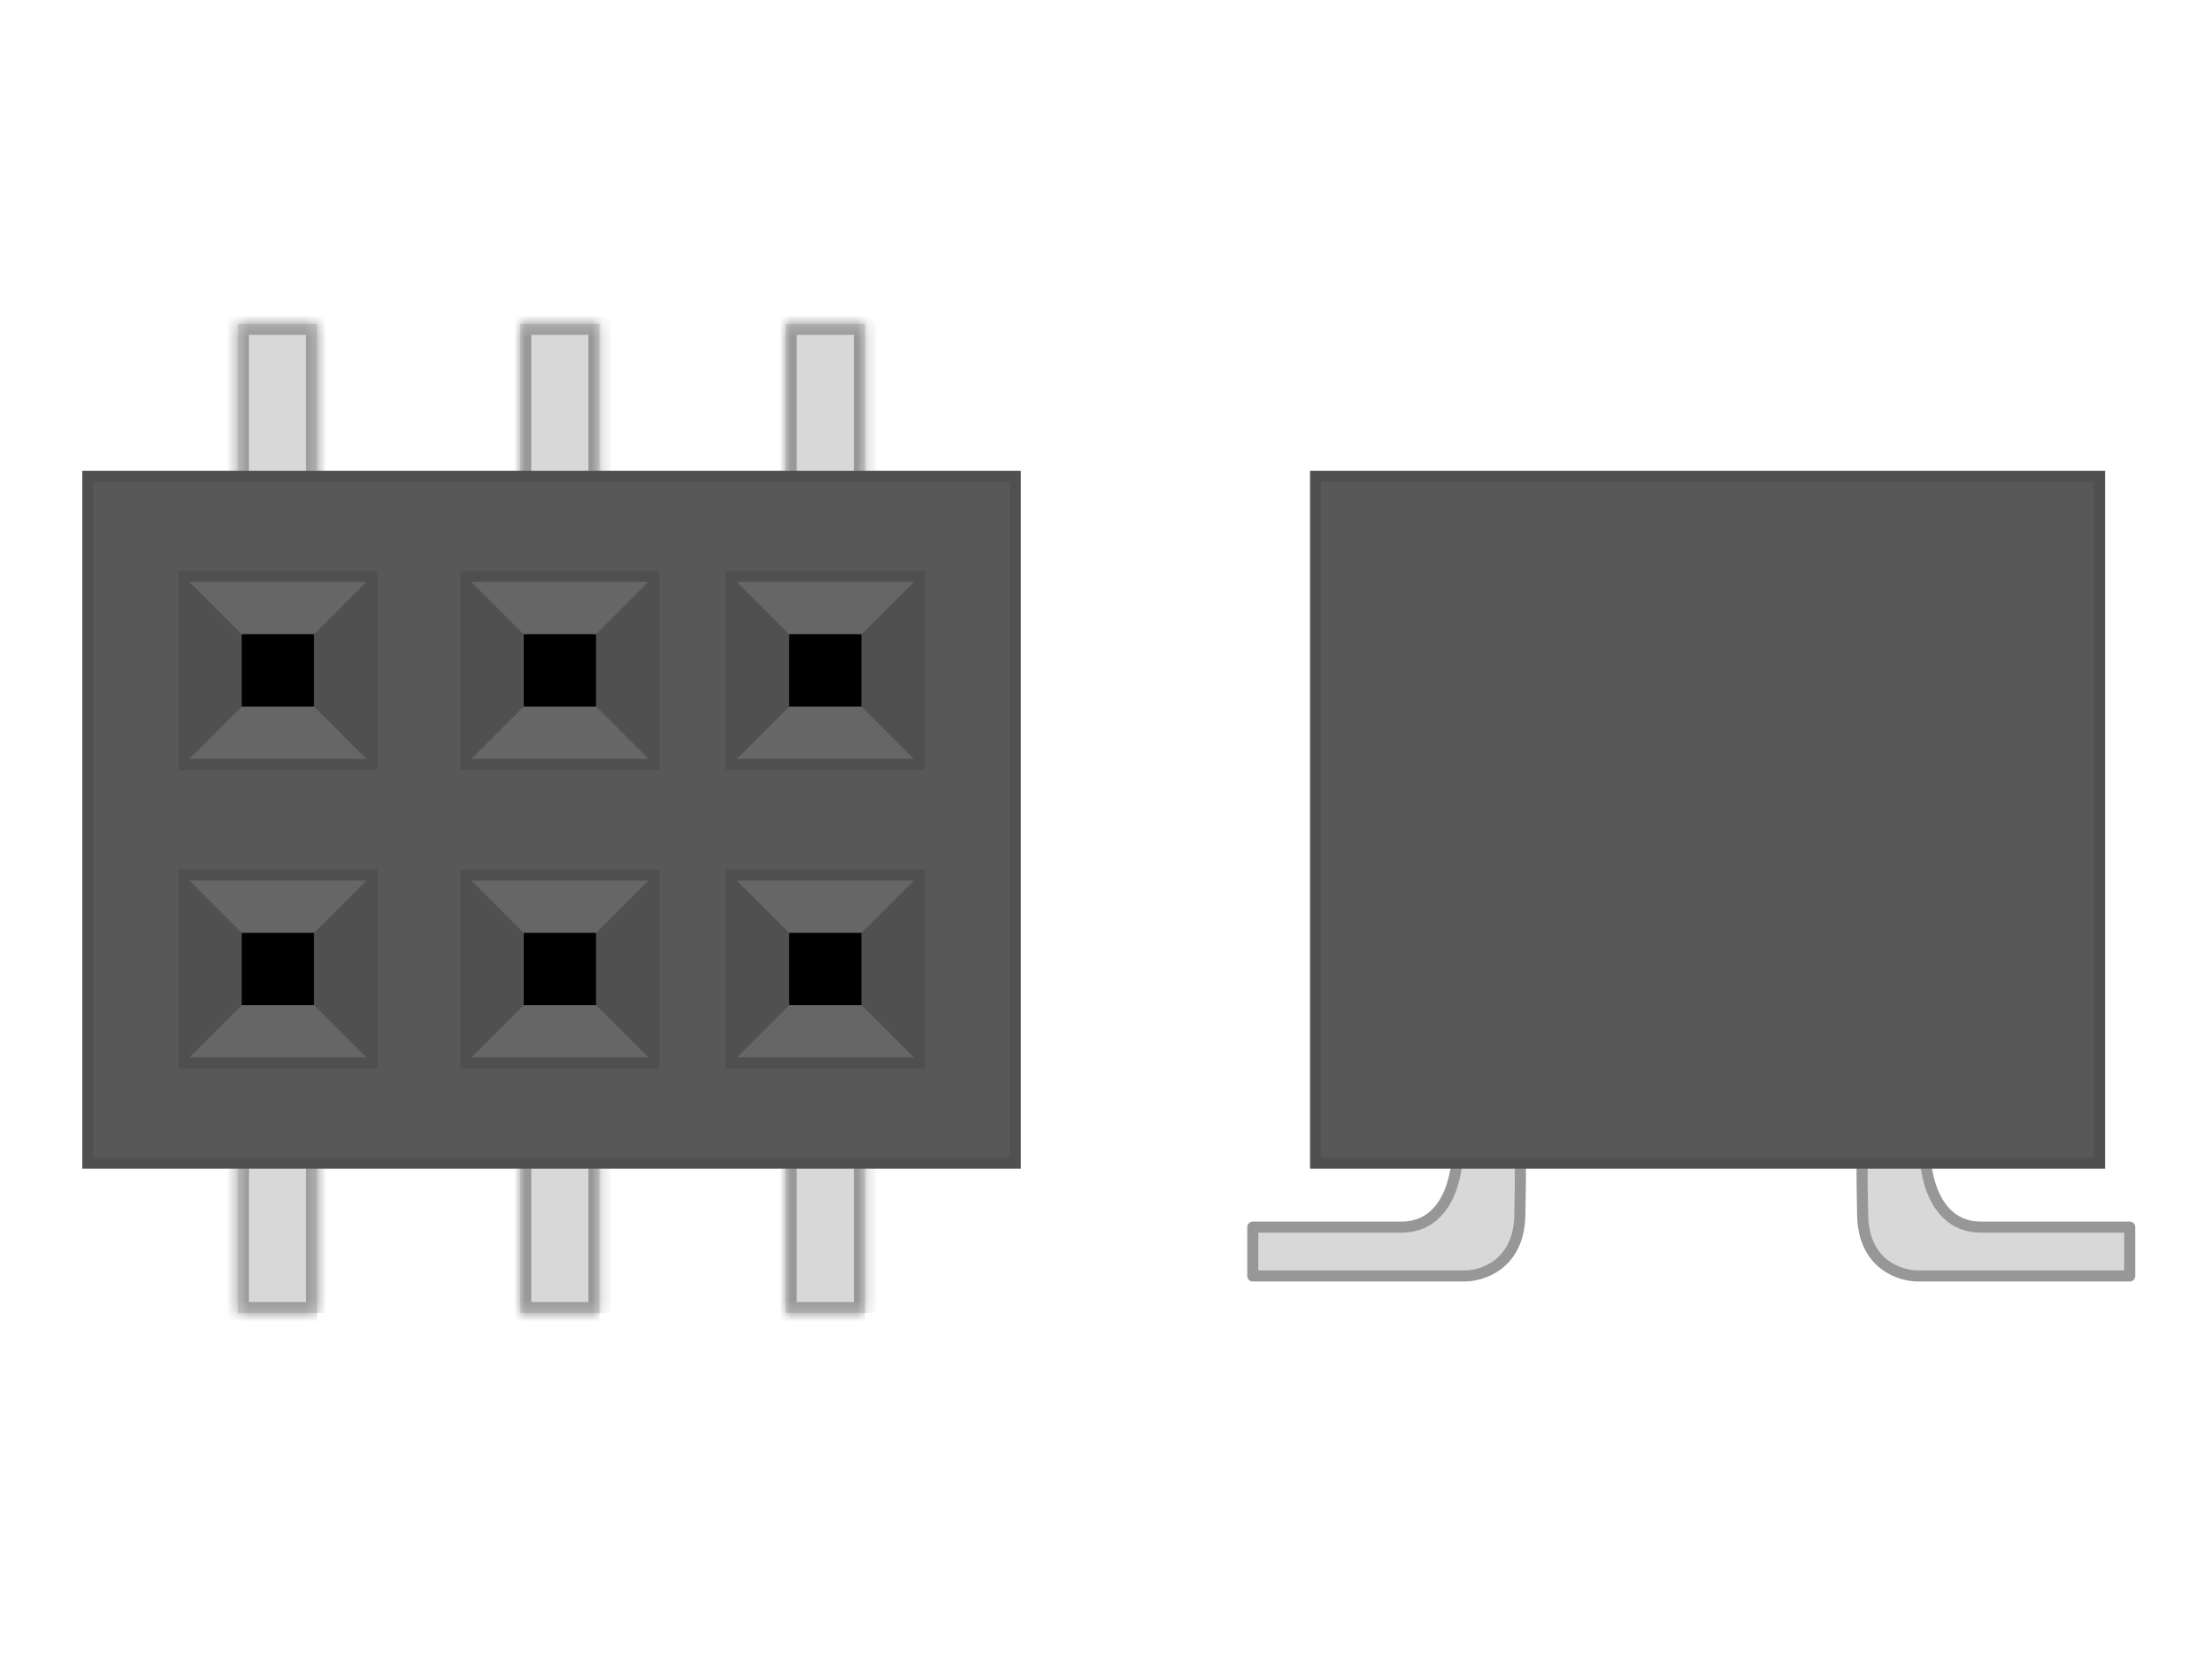 <svg width="200" height="150" viewBox="0 0 200 150" fill="none" xmlns="http://www.w3.org/2000/svg">
<g id="SOIC-Header-Female">
<g id="Rectangle 32">
<mask id="path-1-inside-1" fill="white">
<path fill-rule="evenodd" clip-rule="evenodd" d="M28.67 118.727H21.501V101.316H28.67V118.727Z"/>
</mask>
<path fill-rule="evenodd" clip-rule="evenodd" d="M28.67 118.727H21.501V101.316H28.67V118.727Z" fill="#D8D8D8"/>
<path d="M21.501 118.727H20.501V119.727H21.501V118.727ZM21.501 101.316V100.316H20.501V101.316H21.501ZM28.67 101.316H29.67V100.316H28.67V101.316ZM28.67 117.727H21.501V119.727H28.67V117.727ZM22.501 118.727V101.316H20.501V118.727H22.501ZM21.501 102.316H28.67V100.316H21.501V102.316ZM27.67 101.316V118.727H29.67V101.316H27.67Z" fill="#979797" mask="url(#path-1-inside-1)"/>
</g>
<g id="Rectangle 135">
<mask id="path-3-inside-2" fill="white">
<path fill-rule="evenodd" clip-rule="evenodd" d="M28.67 46.684H21.501V29.274H28.67V46.684Z"/>
</mask>
<path fill-rule="evenodd" clip-rule="evenodd" d="M28.67 46.684H21.501V29.274H28.67V46.684Z" fill="#D8D8D8"/>
<path d="M21.501 46.684H20.501V47.684H21.501V46.684ZM21.501 29.274V28.274H20.501V29.274H21.501ZM28.67 29.274H29.67V28.274H28.67V29.274ZM28.67 45.684H21.501V47.684H28.67V45.684ZM22.501 46.684V29.274H20.501V46.684H22.501ZM21.501 30.274H28.67V28.274H21.501V30.274ZM27.67 29.274V46.684H29.67V29.274H27.67Z" fill="#979797" mask="url(#path-3-inside-2)"/>
</g>
<g id="Rectangle 133">
<mask id="path-5-inside-3" fill="white">
<path fill-rule="evenodd" clip-rule="evenodd" d="M54.206 118.727H47.037V101.316H54.206V118.727Z"/>
</mask>
<path fill-rule="evenodd" clip-rule="evenodd" d="M54.206 118.727H47.037V101.316H54.206V118.727Z" fill="#D8D8D8"/>
<path d="M47.037 118.727H46.037V119.727H47.037V118.727ZM47.037 101.316V100.316H46.037V101.316H47.037ZM54.206 101.316H55.206V100.316H54.206V101.316ZM54.206 117.727H47.037V119.727H54.206V117.727ZM48.037 118.727V101.316H46.037V118.727H48.037ZM47.037 102.316H54.206V100.316H47.037V102.316ZM53.206 101.316V118.727H55.206V101.316H53.206Z" fill="#979797" mask="url(#path-5-inside-3)"/>
</g>
<g id="Rectangle 136">
<mask id="path-7-inside-4" fill="white">
<path fill-rule="evenodd" clip-rule="evenodd" d="M54.206 46.684H47.037V29.274H54.206V46.684Z"/>
</mask>
<path fill-rule="evenodd" clip-rule="evenodd" d="M54.206 46.684H47.037V29.274H54.206V46.684Z" fill="#D8D8D8"/>
<path d="M47.037 46.684H46.037V47.684H47.037V46.684ZM47.037 29.274V28.274H46.037V29.274H47.037ZM54.206 29.274H55.206V28.274H54.206V29.274ZM54.206 45.684H47.037V47.684H54.206V45.684ZM48.037 46.684V29.274H46.037V46.684H48.037ZM47.037 30.274H54.206V28.274H47.037V30.274ZM53.206 29.274V46.684H55.206V29.274H53.206Z" fill="#979797" mask="url(#path-7-inside-4)"/>
</g>
<g id="Rectangle 134">
<mask id="path-9-inside-5" fill="white">
<path fill-rule="evenodd" clip-rule="evenodd" d="M78.206 118.727H71.037V101.316H78.206V118.727Z"/>
</mask>
<path fill-rule="evenodd" clip-rule="evenodd" d="M78.206 118.727H71.037V101.316H78.206V118.727Z" fill="#D8D8D8"/>
<path d="M71.037 118.727H70.037V119.727H71.037V118.727ZM71.037 101.316V100.316H70.037V101.316H71.037ZM78.206 101.316H79.206V100.316H78.206V101.316ZM78.206 117.727H71.037V119.727H78.206V117.727ZM72.037 118.727V101.316H70.037V118.727H72.037ZM71.037 102.316H78.206V100.316H71.037V102.316ZM77.206 101.316V118.727H79.206V101.316H77.206Z" fill="#979797" mask="url(#path-9-inside-5)"/>
</g>
<g id="Rectangle 137">
<mask id="path-11-inside-6" fill="white">
<path fill-rule="evenodd" clip-rule="evenodd" d="M78.206 46.684H71.037V29.274H78.206V46.684Z"/>
</mask>
<path fill-rule="evenodd" clip-rule="evenodd" d="M78.206 46.684H71.037V29.274H78.206V46.684Z" fill="#D8D8D8"/>
<path d="M71.037 46.684H70.037V47.684H71.037V46.684ZM71.037 29.274V28.274H70.037V29.274H71.037ZM78.206 29.274H79.206V28.274H78.206V29.274ZM78.206 45.684H71.037V47.684H78.206V45.684ZM72.037 46.684V29.274H70.037V46.684H72.037ZM71.037 30.274H78.206V28.274H71.037V30.274ZM77.206 29.274V46.684H79.206V29.274H77.206Z" fill="#979797" mask="url(#path-11-inside-6)"/>
</g>
<rect id="Rectangle 18" x="7.941" y="43.065" width="83.86" height="62.096" fill="#585858" stroke="#505050"/>
<g id="Group 25">
<g id="Group 3">
<path id="Rectangle 19 Copy 8" fill-rule="evenodd" clip-rule="evenodd" d="M28.39 57.344L33.637 52.097V69.128L28.39 63.881V57.344Z" fill="#505050"/>
<path id="Rectangle 19 Copy 9" fill-rule="evenodd" clip-rule="evenodd" d="M21.852 63.882H28.39L33.637 69.129H16.606L21.852 63.882Z" fill="#666666"/>
<path id="Rectangle 19 Copy 10" fill-rule="evenodd" clip-rule="evenodd" d="M16.605 52.097L21.852 57.344V63.881L16.606 69.128L16.605 52.097Z" fill="#505050"/>
<path id="Rectangle 19 Copy 11" fill-rule="evenodd" clip-rule="evenodd" d="M16.605 52.097H33.637L28.39 57.344H21.852L16.605 52.097Z" fill="#666666"/>
<path id="Rectangle 19" d="M21.852 57.344V63.882H28.39V57.344H21.852Z" fill="black"/>
<rect id="Rectangle" x="16.621" y="52.113" width="17" height="17" stroke="#4F4F4F"/>
</g>
<g id="Group 4">
<path id="Rectangle 19 Copy 8_2" fill-rule="evenodd" clip-rule="evenodd" d="M28.39 84.344L33.637 79.097V96.128L28.39 90.881V84.344Z" fill="#505050"/>
<path id="Rectangle 19 Copy 9_2" fill-rule="evenodd" clip-rule="evenodd" d="M21.852 90.882H28.39L33.637 96.129H16.606L21.852 90.882Z" fill="#666666"/>
<path id="Rectangle 19 Copy 10_2" fill-rule="evenodd" clip-rule="evenodd" d="M16.605 79.097L21.852 84.344V90.881L16.606 96.128L16.605 79.097Z" fill="#505050"/>
<path id="Rectangle 19 Copy 11_2" fill-rule="evenodd" clip-rule="evenodd" d="M16.605 79.097H33.637L28.39 84.344H21.852L16.605 79.097Z" fill="#666666"/>
<path id="Rectangle 19_2" d="M21.852 84.344V90.882H28.39V84.344H21.852Z" fill="black"/>
<rect id="Rectangle_2" x="16.621" y="79.113" width="17" height="17" stroke="#4F4F4F"/>
</g>
<g id="Group 3_2">
<path id="Rectangle 19 Copy 8_3" fill-rule="evenodd" clip-rule="evenodd" d="M53.89 57.344L59.137 52.097V69.128L53.89 63.881V57.344Z" fill="#505050"/>
<path id="Rectangle 19 Copy 9_3" fill-rule="evenodd" clip-rule="evenodd" d="M47.352 63.882H53.89L59.137 69.129H42.106L47.352 63.882Z" fill="#666666"/>
<path id="Rectangle 19 Copy 10_3" fill-rule="evenodd" clip-rule="evenodd" d="M42.105 52.097L47.352 57.344V63.881L42.106 69.128L42.105 52.097Z" fill="#505050"/>
<path id="Rectangle 19 Copy 11_3" fill-rule="evenodd" clip-rule="evenodd" d="M42.105 52.097H59.137L53.89 57.344H47.352L42.105 52.097Z" fill="#666666"/>
<path id="Rectangle 19_3" d="M47.352 57.344V63.882H53.89V57.344H47.352Z" fill="black"/>
<rect id="Rectangle_3" x="42.121" y="52.113" width="17" height="17" stroke="#4F4F4F"/>
</g>
<g id="Group 7">
<path id="Rectangle 19 Copy 8_4" fill-rule="evenodd" clip-rule="evenodd" d="M53.89 84.344L59.137 79.097V96.128L53.89 90.881V84.344Z" fill="#505050"/>
<path id="Rectangle 19 Copy 9_4" fill-rule="evenodd" clip-rule="evenodd" d="M47.352 90.882H53.89L59.137 96.129H42.106L47.352 90.882Z" fill="#666666"/>
<path id="Rectangle 19 Copy 10_4" fill-rule="evenodd" clip-rule="evenodd" d="M42.105 79.097L47.352 84.344V90.881L42.106 96.128L42.105 79.097Z" fill="#505050"/>
<path id="Rectangle 19 Copy 11_4" fill-rule="evenodd" clip-rule="evenodd" d="M42.105 79.097H59.137L53.89 84.344H47.352L42.105 79.097Z" fill="#666666"/>
<path id="Rectangle 19_4" d="M47.352 84.344V90.882H53.89V84.344H47.352Z" fill="black"/>
<rect id="Rectangle_4" x="42.121" y="79.113" width="17" height="17" stroke="#4F4F4F"/>
</g>
<g id="Group 6">
<path id="Rectangle 19 Copy 8_5" fill-rule="evenodd" clip-rule="evenodd" d="M77.89 57.344L83.137 52.097V69.128L77.89 63.881V57.344Z" fill="#505050"/>
<path id="Rectangle 19 Copy 9_5" fill-rule="evenodd" clip-rule="evenodd" d="M71.353 63.882H77.89L83.137 69.129H66.106L71.353 63.882Z" fill="#666666"/>
<path id="Rectangle 19 Copy 10_5" fill-rule="evenodd" clip-rule="evenodd" d="M66.106 52.097L71.353 57.344V63.881L66.106 69.128L66.106 52.097Z" fill="#505050"/>
<path id="Rectangle 19 Copy 11_5" fill-rule="evenodd" clip-rule="evenodd" d="M66.106 52.097H83.137L77.89 57.344H71.353L66.106 52.097Z" fill="#666666"/>
<path id="Rectangle 19_5" d="M71.353 57.344V63.882H77.89V57.344H71.353Z" fill="black"/>
<rect id="Rectangle_5" x="66.121" y="52.113" width="17" height="17" stroke="#4F4F4F"/>
</g>
<g id="Group 8">
<path id="Rectangle 19 Copy 8_6" fill-rule="evenodd" clip-rule="evenodd" d="M77.89 84.344L83.137 79.097V96.128L77.89 90.881V84.344Z" fill="#505050"/>
<path id="Rectangle 19 Copy 9_6" fill-rule="evenodd" clip-rule="evenodd" d="M71.353 90.882H77.89L83.137 96.129H66.106L71.353 90.882Z" fill="#666666"/>
<path id="Rectangle 19 Copy 10_6" fill-rule="evenodd" clip-rule="evenodd" d="M66.106 79.097L71.353 84.344V90.881L66.106 96.128L66.106 79.097Z" fill="#505050"/>
<path id="Rectangle 19 Copy 11_6" fill-rule="evenodd" clip-rule="evenodd" d="M66.106 79.097H83.137L77.89 84.344H71.353L66.106 79.097Z" fill="#666666"/>
<path id="Rectangle 19_6" d="M71.353 84.344V90.882H77.89V84.344H71.353Z" fill="black"/>
<rect id="Rectangle_6" x="66.121" y="79.113" width="17" height="17" stroke="#4F4F4F"/>
</g>
</g>
<g id="Group 32">
<path id="Vector 4" d="M113.272 115.368V110.949H126.721C131.025 110.949 131.888 105.996 131.781 103.52H137.417C137.459 103.797 137.519 105.467 137.417 109.924C137.314 114.382 133.958 115.411 132.293 115.368H113.272Z" fill="#D8D8D8" stroke="#979797" stroke-linejoin="round"/>
<path id="Vector 5" d="M192.559 115.368V110.949H179.109C174.805 110.949 173.943 105.996 174.05 103.52H168.414C168.371 103.797 168.311 105.467 168.414 109.924C168.516 114.382 171.872 115.411 173.537 115.368H192.559Z" fill="#D8D8D8" stroke="#979797" stroke-linejoin="round"/>
</g>
<rect id="Rectangle 18_2" x="118.949" y="43.065" width="70.884" height="62.096" fill="#585858" stroke="#505050"/>
</g>
</svg>
